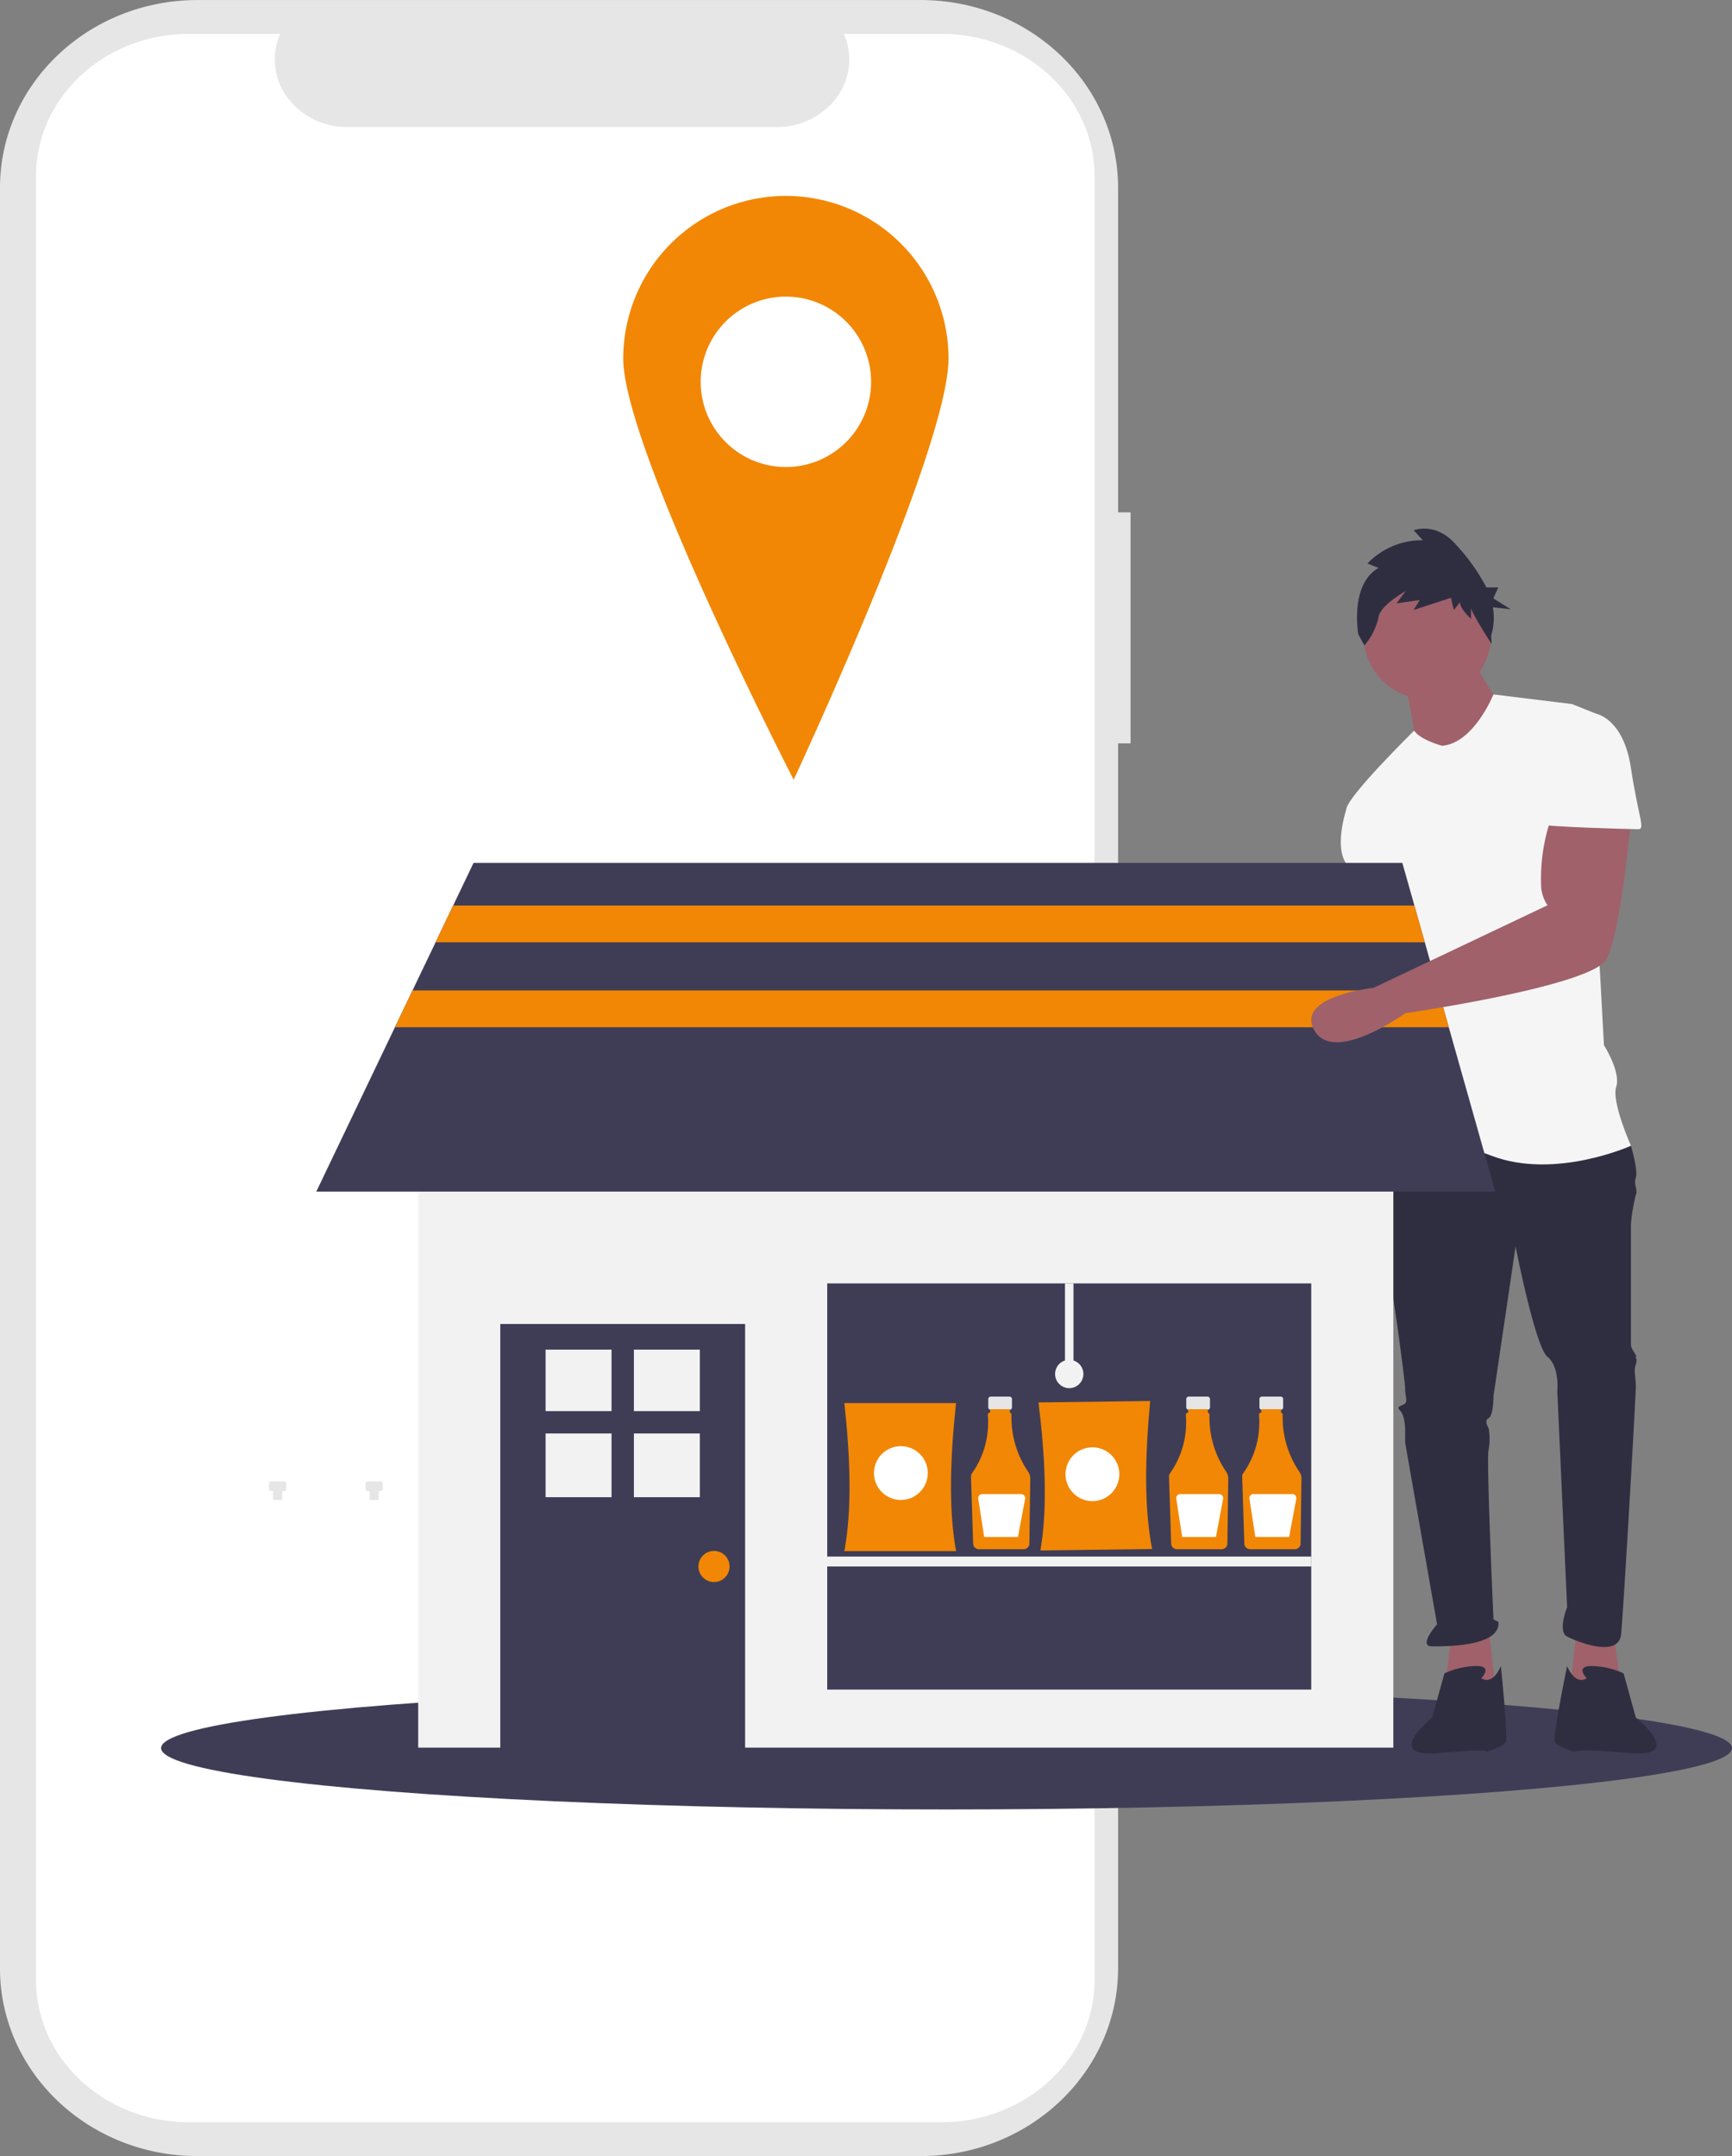 <svg xmlns="http://www.w3.org/2000/svg" width="202.886" height="252.566" viewBox="0 0 202.886 252.566">
  <rect x="0" y="0" width="202.886" height="252.566" fill="#808080" stroke="none"/>
  <g id="Grupo_216" data-name="Grupo 216" transform="translate(-55.728 -208.33)">
    <g id="Grupo_215" data-name="Grupo 215" transform="translate(55.728 208.33)">
      <g id="Grupo_212" data-name="Grupo 212" transform="translate(0 0)">
        <path id="Caminho_387" data-name="Caminho 387" d="M288.432,139.495h-1.459V101.479c0-12.152-10.359-22-23.138-22h-84.7c-12.779,0-23.138,9.851-23.138,22v208.56c0,12.152,10.359,22,23.138,22h84.7c12.779,0,23.138-9.851,23.138-22V166.555h1.459Z" transform="translate(-156 -79.476)" fill="#e6e6e6"/>
        <path id="Caminho_388" data-name="Caminho 388" d="M279.738,96.107H268.281a7.456,7.456,0,0,1-.816,7.409,8.694,8.694,0,0,1-7.06,3.5H210.123a8.694,8.694,0,0,1-7.06-3.5,7.456,7.456,0,0,1-.817-7.409h-10.7c-9.889,0-17.906,7.463-17.906,16.67V324.057c0,9.207,8.017,16.67,17.906,16.67h88.192c9.889,0,17.906-7.464,17.906-16.67V112.778c0-9.207-8.017-16.67-17.906-16.67Z" transform="translate(-169.426 -92.134)" fill="#fff"/>
        <path id="Caminho_391" data-name="Caminho 391" d="M253.926,292.166h-6.973a.716.716,0,0,0-.708.825l1.054,6.85h6.051l1.28-6.827a.716.716,0,0,0-.7-.848Z" transform="translate(-212.395 -217.936)" fill="#fff"/>
        <path id="Caminho_395" data-name="Caminho 395" d="M244.194,581.733H242.6a.211.211,0,0,0-.211.211v.7a.211.211,0,0,0,.211.211h.264V583.9h1.064v-1.046h.264a.211.211,0,0,0,.211-.211v-.7A.211.211,0,0,0,244.194,581.733Z" transform="translate(-210.873 -408.202)" fill="#e6e6e6"/>
        <path id="Caminho_397" data-name="Caminho 397" d="M275.194,581.733H273.6a.211.211,0,0,0-.211.211v.7a.211.211,0,0,0,.211.211h.264V583.9h1.064v-1.046h.264a.211.211,0,0,0,.211-.211v-.7A.211.211,0,0,0,275.194,581.733Z" transform="translate(-230.563 -408.202)" fill="#e6e6e6"/>
        <path id="Caminho_399" data-name="Caminho 399" d="M306.194,581.733H304.6a.211.211,0,0,0-.211.211v.7a.211.211,0,0,0,.211.211h.264V583.9h1.064v-1.046h.264a.211.211,0,0,0,.211-.211v-.7A.211.211,0,0,0,306.194,581.733Z" transform="translate(-250.253 -408.202)" fill="#e6e6e6"/>
        <circle id="Elipse_54" data-name="Elipse 54" cx="4.817" cy="4.817" r="4.817" transform="translate(72.316 63.692)" fill="#fff"/>
      </g>
      <g id="Grupo_209" data-name="Grupo 209" transform="translate(18.871 61.921)">
        <ellipse id="Elipse_34" data-name="Elipse 34" cx="92.008" cy="7.188" rx="92.008" ry="7.188" transform="translate(0 135.662)" fill="#3f3d56"/>
        <path id="Caminho_332" data-name="Caminho 332" d="M761.149,582.463l.862,6.324-6.036.575.862-7.761Z" transform="translate(-590.986 -452.967)" fill="#a0616a"/>
        <path id="Caminho_333" data-name="Caminho 333" d="M808.558,303.812s.575,7.761.575,8.049-4.024,20.122-4.024,20.122-5.749,10.923,0,10.636,4.024-10.348,4.024-10.348l6.036-16.672-2.587-11.785Z" transform="translate(-666.853 -261.126)" fill="#a0616a"/>
        <path id="Caminho_334" data-name="Caminho 334" d="M690.554,582.463l-.862,6.324,6.036.575-.862-7.761Z" transform="translate(-539.363 -452.967)" fill="#a0616a"/>
        <path id="Caminho_335" data-name="Caminho 335" d="M836.287,423.52l-1.437,2.012s-.862,8.623,0,11.5,2.587,16.1,2.587,16.96.287,1.437,0,1.725-1.15.287-.575.862.575,2.3.575,2.3v1.437l3.737,21.271s-2.3,2.587-.575,2.587,8.049,0,7.761-2.874l-.575-.288s-.862-18.972-.575-19.834a7.335,7.335,0,0,0,0-2.587s-.575-.862,0-1.15.575-2.587.575-2.587l2.587-17.534s2.3,11.785,3.737,12.935,1.15,4.024,1.15,4.024l1.15,25.3s-1.15,2.875,0,3.449,6.036,2.587,6.324-.287,1.725-27.883,1.725-29.032-.287-1.725,0-2.587-.287-.862,0-.862-.575-.862-.575-1.437V434.73a21.237,21.237,0,0,1,.575-3.449c.287-.575-.287-1.15,0-2.012s-.575-3.737-.575-3.737l-12.935-3.449Z" transform="translate(-691.708 -353.238)" fill="#2f2e41"/>
        <path id="Caminho_336" data-name="Caminho 336" d="M859.426,714.645s1.437-1.437-.575-1.437a9.358,9.358,0,0,0-3.737.862l-1.437,5.174s-5.893,4.743.718,4.168,5.605-.144,5.605-.144,2.012-.575,2.3-1.15-.575-8.911-.575-8.911S860.863,715.507,859.426,714.645Z" transform="translate(-704.785 -579.974)" fill="#2f2e41"/>
        <path id="Caminho_337" data-name="Caminho 337" d="M930.8,714.645s-1.437-1.437.575-1.437a9.358,9.358,0,0,1,3.737.862l1.437,5.174s5.893,4.743-.719,4.168-6.468-.144-6.468-.144-2.012-.575-2.3-1.15,1.437-8.911,1.437-8.911S929.362,715.507,930.8,714.645Z" transform="translate(-763.799 -579.974)" fill="#2f2e41"/>
        <circle id="Elipse_35" data-name="Elipse 35" cx="7.474" cy="7.474" r="7.474" transform="translate(140.843 5.03)" fill="#a0616a"/>
        <path id="Caminho_338" data-name="Caminho 338" d="M847.9,181.919s1.15,5.749,1.15,6.611,4.887,3.449,4.887,3.449l5.461-6.9s-3.449-4.887-3.449-6.036Z" transform="translate(-702.167 -163.953)" fill="#a0616a"/>
        <path id="Caminho_339" data-name="Caminho 339" d="M827.916,204.641s-2.505-.667-3.265-1.771c0,0-7.946,7.807-7.946,9.244l6.324,11.211s0,4.024.575,4.312,0,0,0,1.15-1.725,8.624-1.15,9.773,1.15.287.575,2.012-2.012,10.923-2.012,10.923,5.174-1.725,12.648,1.15,16.385-1.15,16.385-1.15-2.3-5.174-1.725-6.9-1.437-4.887-1.437-4.887l-1.437-26.445s2.012-11.785.575-12.36l-2.875-1.15-9.205-1.131S831.652,204.353,827.916,204.641Z" transform="translate(-677.874 -179.201)" fill="#f5f5f5"/>
        <path id="Caminho_340" data-name="Caminho 340" d="M817.33,250.526l-2.875,2.012s-1.437,4.312,0,6.324a14.741,14.741,0,0,1,2.012,4.887l5.749-.575Z" transform="translate(-675.625 -219.625)" fill="#f5f5f5"/>
        <path id="Caminho_341" data-name="Caminho 341" d="M824.946,115.418l-1.3-.519a8.844,8.844,0,0,1,6.482-2.725l-1.061-1.168s2.593-1.038,4.95,1.687a23.005,23.005,0,0,1,3.566,5.013h1.388l-.579,1.276,2.028,1.276-2.082-.229a7.062,7.062,0,0,1-.2,3.3l.056,1.008s-2.413-3.733-2.413-4.252v1.3s-1.3-1.168-1.3-1.946l-.707.908-.354-1.427-4.361,1.427.707-1.168-2.711.389,1.061-1.427s-3.064,1.687-3.182,3.114a7.656,7.656,0,0,1-1.65,3.244l-.707-1.3S821.528,117.364,824.946,115.418Z" transform="translate(-682.335 -110.812)" fill="#2f2e41"/>
        <rect id="Retângulo_38" data-name="Retângulo 38" width="114.227" height="80.241" transform="translate(30.117 62.555)" fill="#f2f2f2"/>
        <rect id="Retângulo_39" data-name="Retângulo 39" width="28.681" height="50.068" transform="translate(39.732 93.17)" fill="#3f3d56"/>
        <rect id="Retângulo_40" data-name="Retângulo 40" width="7.726" height="7.202" transform="translate(45.038 96.174)" fill="#f2f2f2"/>
        <rect id="Retângulo_41" data-name="Retângulo 41" width="7.726" height="7.202" transform="translate(55.383 96.174)" fill="#f2f2f2"/>
        <rect id="Retângulo_42" data-name="Retângulo 42" width="7.726" height="7.464" transform="translate(45.038 105.995)" fill="#f2f2f2"/>
        <rect id="Retângulo_43" data-name="Retângulo 43" width="7.726" height="7.464" transform="translate(55.383 105.995)" fill="#f2f2f2"/>
        <circle id="Elipse_36" data-name="Elipse 36" cx="1.824" cy="1.824" r="1.824" transform="translate(62.943 119.751)" fill="#f28705"/>
        <rect id="Retângulo_44" data-name="Retângulo 44" width="56.699" height="47.581" transform="translate(78.029 88.417)" fill="#3f3d56"/>
        <path id="Caminho_342" data-name="Caminho 342" d="M230.3,215.553H92.2l9.208-19.251,2.061-4.31,2.7-5.637,2.061-4.31,2.389-4.993H219.419l1.411,4.993,1.218,4.31,1.593,5.637,1.218,4.31Z" transform="translate(-74.019 -137.892)" fill="#3f3d56"/>
        <rect id="Retângulo_72" data-name="Retângulo 72" width="56.699" height="1.161" transform="translate(78.029 120.414)" fill="#f2f2f2"/>
        <rect id="Retângulo_75" data-name="Retângulo 75" width="0.995" height="10.61" transform="translate(105.882 88.417)" fill="#f2f2f2"/>
        <circle id="Elipse_37" data-name="Elipse 37" cx="1.658" cy="1.658" r="1.658" transform="translate(104.721 97.37)" fill="#f2f2f2"/>
        <path id="Caminho_343" data-name="Caminho 343" d="M271.222,203.938H155.337l2.061-4.31H270Z" transform="translate(-123.192 -155.476)" fill="#f28705"/>
        <path id="Caminho_344" data-name="Caminho 344" d="M257.284,248.913H133.831l2.061-4.31H256.066Z" transform="translate(-106.443 -190.504)" fill="#f28705"/>
        <path id="Caminho_345" data-name="Caminho 345" d="M826.394,262.223a21.986,21.986,0,0,0-1.317,8.515,4.489,4.489,0,0,0,.742,2.12h0l-20.393,9.682s-9.214.954-6.915,4.978,10.636-2.012,10.636-2.012,21.846-3.162,23.571-6.324,2.874-16.385,2.874-16.385Z" transform="translate(-663.417 -228.735)" fill="#a0616a"/>
        <path id="Caminho_346" data-name="Caminho 346" d="M922.69,208.937H927s3.162.575,4.024,6.324,1.725,7.186.862,7.186-11.211-.287-11.211-.575S922.69,208.937,922.69,208.937Z" transform="translate(-758.851 -187.235)" fill="#f5f5f5"/>
        <path id="Caminho_413" data-name="Caminho 413" d="M847.187,641.218h-2.194a.291.291,0,0,0-.291.291v.963a.291.291,0,0,0,.291.291h.364v1.443h1.467v-1.443h.364a.291.291,0,0,0,.291-.291v-.963a.291.291,0,0,0-.291-.291Z" transform="translate(-747.808 -539.541)" fill="#e6e6e6"/>
        <path id="Caminho_414" data-name="Caminho 414" d="M838.481,657.982a11.283,11.283,0,0,1-1.963-6.689.238.238,0,0,0-.186-.237v-.416h-2.318v.41h-.032a.238.238,0,0,0-.237.238c0,.006,0,.012,0,.017a10.3,10.3,0,0,1-1.85,6.847.655.655,0,0,0-.119.4l.253,7.839a.679.679,0,0,0,.673.655h5.242a.679.679,0,0,0,.673-.667l.1-7.611A1.373,1.373,0,0,0,838.481,657.982Z" transform="translate(-736.905 -547.49)" fill="#f28705"/>
        <path id="Caminho_416" data-name="Caminho 416" d="M842.2,714.273h-4.563a.468.468,0,0,0-.463.54l.689,4.482h3.959l.838-4.467a.469.469,0,0,0-.461-.555Z" transform="translate(-741.451 -601.177)" fill="#fff"/>
        <path id="Caminho_417" data-name="Caminho 417" d="M749.939,663.421H736.858c.914-4.945.7-10.915,0-17.336h13.081C749.254,652.506,749.049,658.477,749.939,663.421Z" transform="translate(-656.821 -543.648)" fill="#f28705"/>
        <circle id="Elipse_60" data-name="Elipse 60" cx="3.152" cy="3.152" r="3.152" transform="translate(83.504 107.481)" fill="#fff"/>
        <g id="Grupo_214" data-name="Grupo 214" transform="matrix(0.809, -0.588, 0.588, 0.809, 94.681, 108.249)">
          <path id="Caminho_409" data-name="Caminho 409" d="M10.68,21.707,0,14.154C3.6,10.645,6.878,5.649,10.011,0l10.68,7.554C16.423,12.4,12.808,17.157,10.68,21.707Z" fill="#f28705"/>
          <circle id="Elipse_59" data-name="Elipse 59" cx="3.152" cy="3.152" r="3.152" transform="translate(7.026 7.361)" fill="#fff"/>
        </g>
        <path id="Caminho_453" data-name="Caminho 453" d="M847.187,641.218h-2.194a.291.291,0,0,0-.291.291v.963a.291.291,0,0,0,.291.291h.364v1.443h1.467v-1.443h.364a.291.291,0,0,0,.291-.291v-.963a.291.291,0,0,0-.291-.291Z" transform="translate(-724.614 -539.541)" fill="#e6e6e6"/>
        <path id="Caminho_454" data-name="Caminho 454" d="M838.481,657.982a11.283,11.283,0,0,1-1.963-6.689.238.238,0,0,0-.186-.237v-.416h-2.318v.41h-.032a.238.238,0,0,0-.237.238c0,.006,0,.012,0,.017a10.3,10.3,0,0,1-1.85,6.847.655.655,0,0,0-.119.4l.253,7.839a.679.679,0,0,0,.673.655h5.242a.679.679,0,0,0,.673-.667l.1-7.611A1.373,1.373,0,0,0,838.481,657.982Z" transform="translate(-713.71 -547.49)" fill="#f28705"/>
        <path id="Caminho_455" data-name="Caminho 455" d="M842.2,714.273h-4.563a.468.468,0,0,0-.463.54l.689,4.482h3.959l.838-4.467a.469.469,0,0,0-.461-.555Z" transform="translate(-718.257 -601.177)" fill="#fff"/>
        <path id="Caminho_456" data-name="Caminho 456" d="M847.187,641.218h-2.194a.291.291,0,0,0-.291.291v.963a.291.291,0,0,0,.291.291h.364v1.443h1.467v-1.443h.364a.291.291,0,0,0,.291-.291v-.963a.291.291,0,0,0-.291-.291Z" transform="translate(-716.042 -539.541)" fill="#e6e6e6"/>
        <path id="Caminho_457" data-name="Caminho 457" d="M838.481,657.982a11.283,11.283,0,0,1-1.963-6.689.238.238,0,0,0-.186-.237v-.416h-2.318v.41h-.032a.238.238,0,0,0-.237.238c0,.006,0,.012,0,.017a10.3,10.3,0,0,1-1.85,6.847.655.655,0,0,0-.119.4l.253,7.839a.679.679,0,0,0,.673.655h5.242a.679.679,0,0,0,.673-.667l.1-7.611A1.373,1.373,0,0,0,838.481,657.982Z" transform="translate(-705.138 -547.49)" fill="#f28705"/>
        <path id="Caminho_458" data-name="Caminho 458" d="M842.2,714.273h-4.563a.468.468,0,0,0-.463.54l.689,4.482h3.959l.838-4.467a.469.469,0,0,0-.461-.555Z" transform="translate(-709.685 -601.177)" fill="#fff"/>
      </g>
    </g>
    <path id="Caminho_331" data-name="Caminho 331" d="M699.052,85.07A19.052,19.052,0,0,0,680,104.122c0,10.521,19.962,49.336,19.962,49.336S718.1,114.649,718.1,104.125A19.052,19.052,0,0,0,699.049,85.07Zm0,31.757a9.981,9.981,0,1,1,9.981-9.981A9.981,9.981,0,0,1,699.052,116.827Z" transform="translate(-551.265 146.21)" fill="#f28705"/>
  </g>
</svg>
